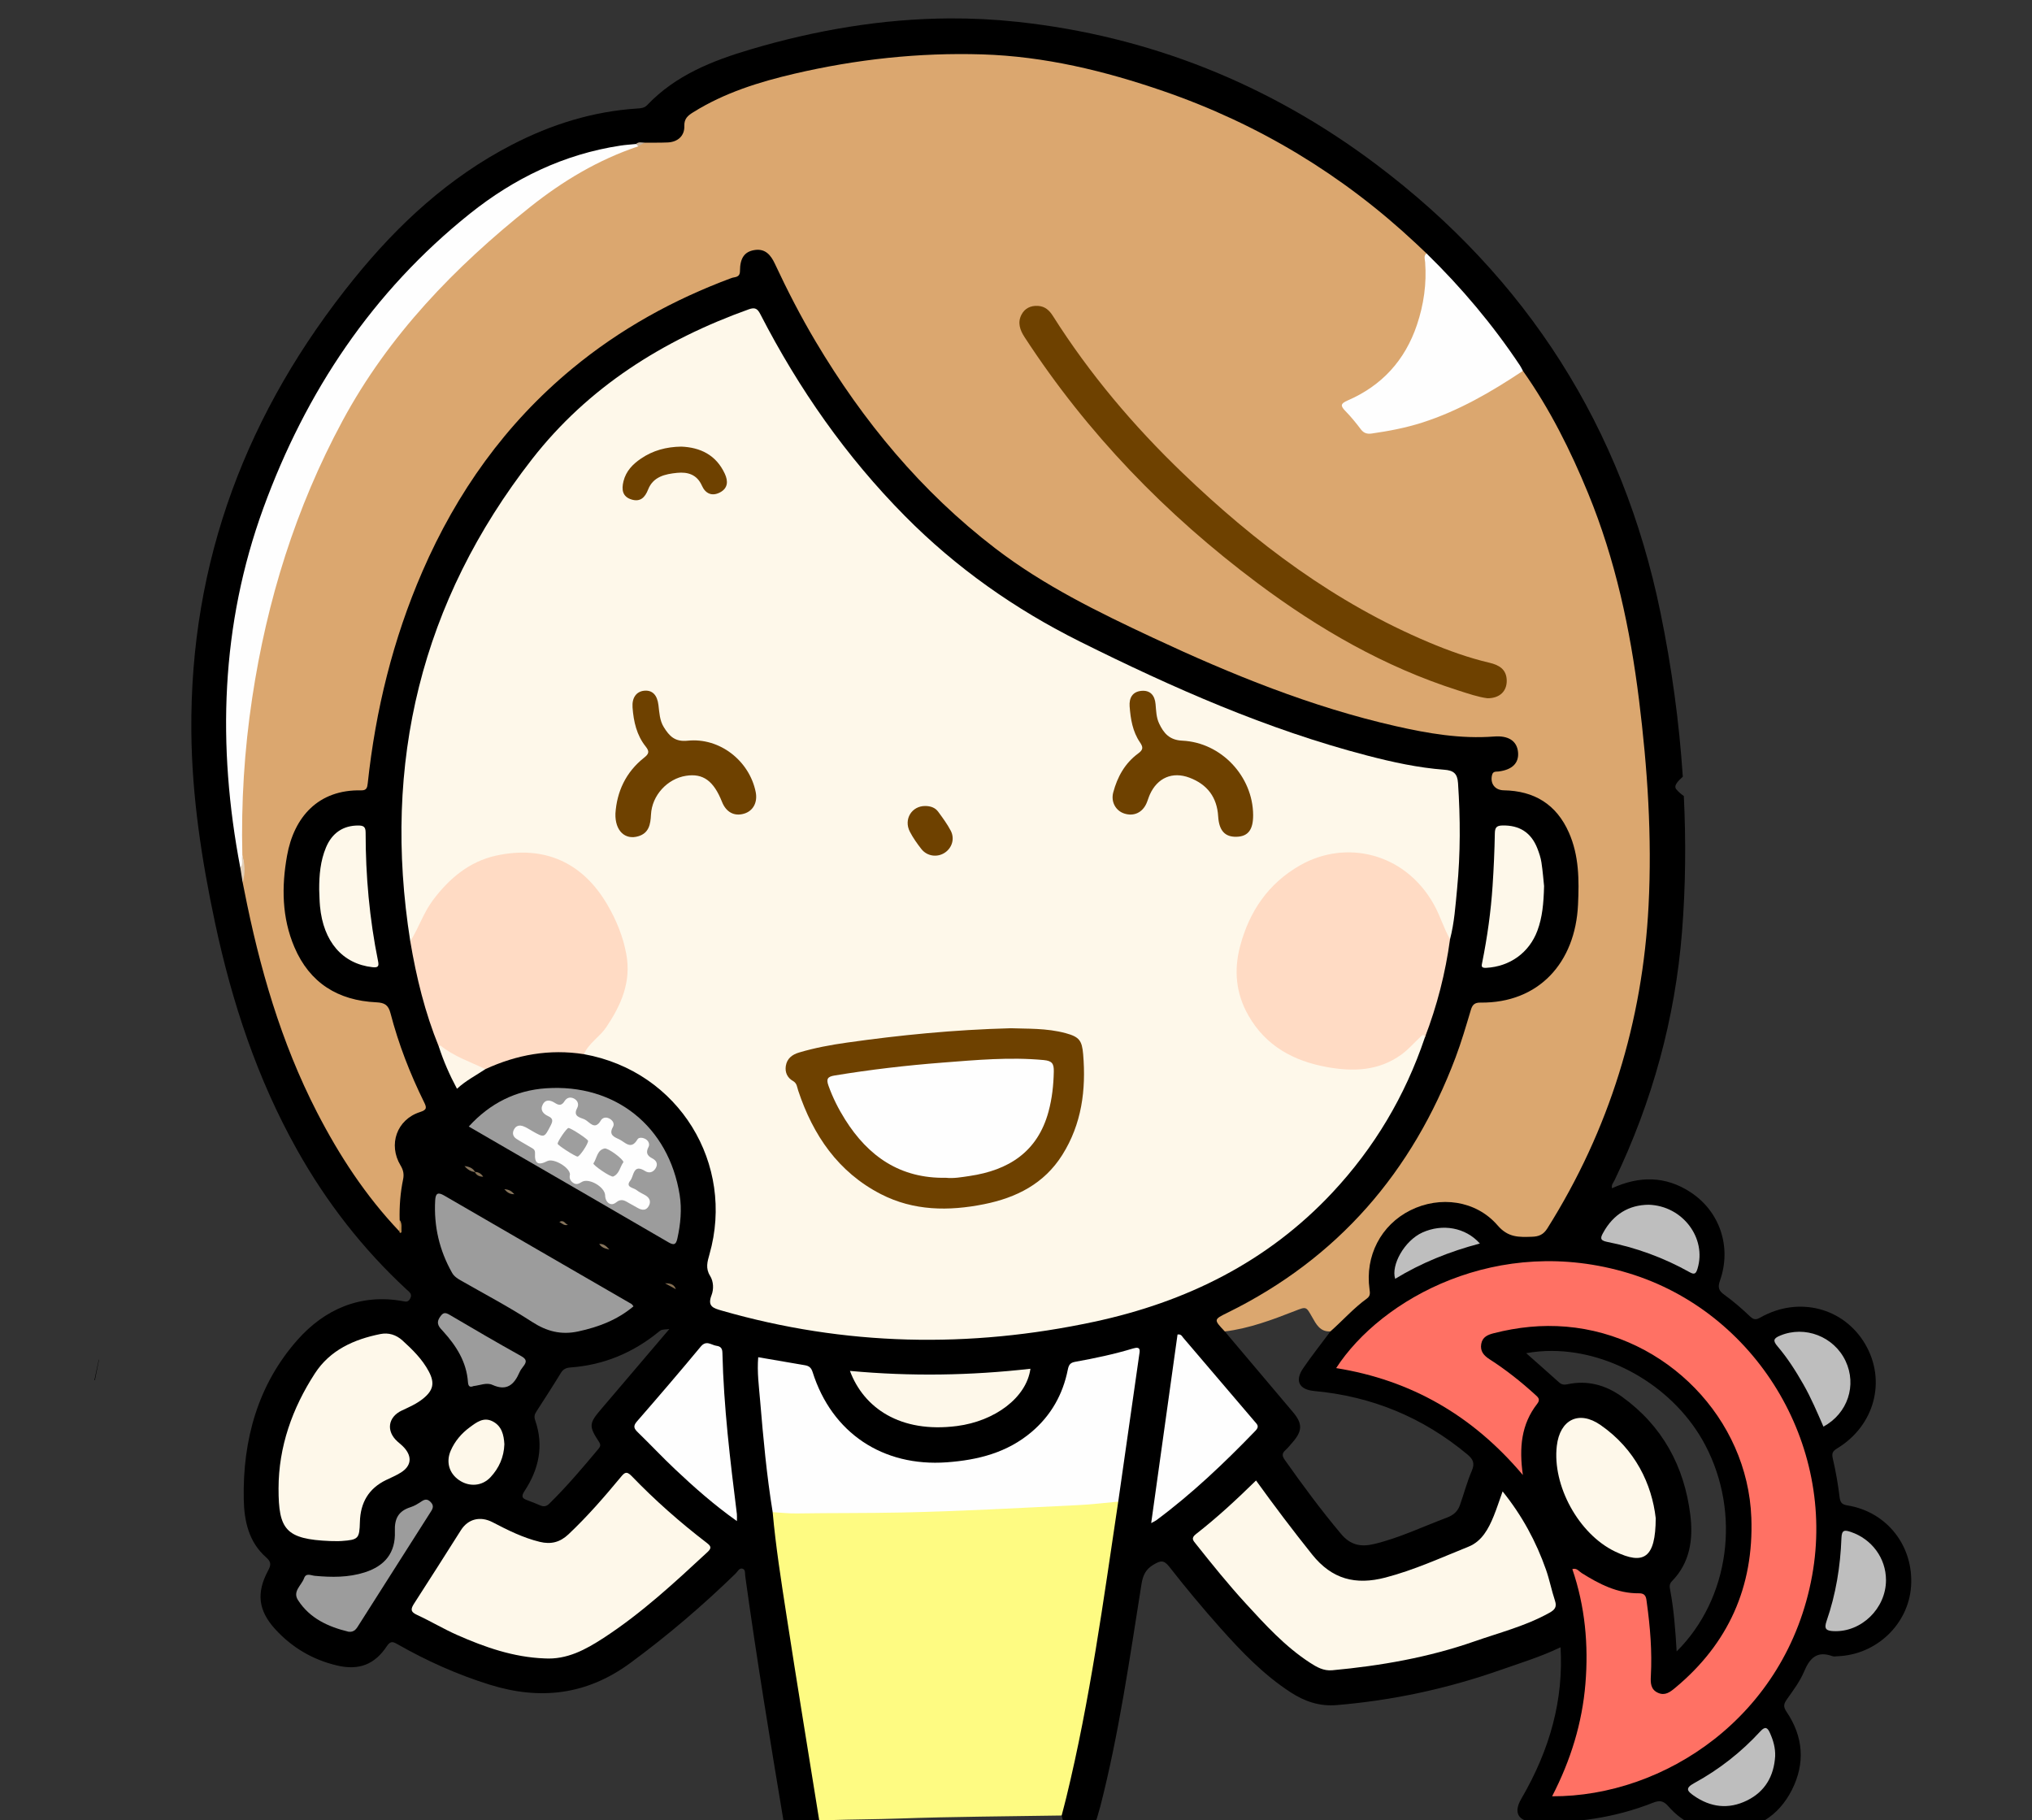 <?xml version="1.0" encoding="UTF-8" standalone="no"?>
<svg
   version="1.1"
   x="0"
   y="0"
   width="969"
   height="868"
   viewBox="0, 0, 969, 868"
   id="svg233"
   sodipodi:docname="dora1.svg"
   inkscape:version="1.1 (c68e22c387, 2021-05-23)"
   xmlns:inkscape="http://www.inkscape.org/namespaces/inkscape"
   xmlns:sodipodi="http://sodipodi.sourceforge.net/DTD/sodipodi-0.dtd"
   xmlns="http://www.w3.org/2000/svg"
   xmlns:svg="http://www.w3.org/2000/svg">
  <rect x="0" y="0" width="969" height="868" fill="#333333" stroke="none"/>
  <sodipodi:namedview
     id="namedview235"
     pagecolor="#ffffff"
     bordercolor="#666666"
     borderopacity="1.0"
     inkscape:pageshadow="2"
     inkscape:pageopacity="0.0"
     inkscape:pagecheckerboard="0"
     showgrid="false"
     inkscape:zoom="0.90207374"
     inkscape:cx="520.46743"
     inkscape:cy="420.69731"
     inkscape:window-width="1920"
     inkscape:window-height="1001"
     inkscape:window-x="-9"
     inkscape:window-y="-9"
     inkscape:window-maximized="1"
     inkscape:current-layer="svg233" />
  <defs
     id="defs126">
    <clipPath
       id="Clip_1">
      <path
         d="M0.06,0.04 L968.867,0.04 L968.867,868 L0.06,868 z"
         id="path123" />
    </clipPath>
  </defs>
  <g
     clip-path="url(#Clip_1)"
     id="g136"
     transform="translate(1.613,8.744)">
    <path
       id="path128"
       transform="translate(-1.613,-8.744)"
       d="M 452.805,8.777 C 420.803,8.948 389.142,14.317 358.062,23.514 c -18.277,5.409 -35.905,12.334 -49.473,26.629 -1.273,1.341 -2.869,1.481 -4.562,1.588 -21.246,1.35 -41.109,7.57 -59.922,17.297 -29.978,15.499 -54.214,37.869 -75.248,63.861 -50.981,62.993 -78.366,134.477 -77.607,216.139 0.287,30.799 4.907,60.992 11.291,90.98 8.067,37.9 20.106,74.402 39.158,108.35 13.959,24.87 31.234,47.133 52.186,66.518 1.28,1.184 3.007,2.177 1.609,4.514 -0.922,1.542 -1.902,1.318 -3.33,1.055 -20.316,-3.741 -37.424,3.956 -50.203,18.346 -18.96,21.351 -26.289,47.734 -25.725,76.162 0.205,10.348 2.399,20.351 10.611,27.592 2.684,2.366 2.383,3.785 0.939,6.488 -5.633,10.541 -4.602,18.983 3.426,27.785 8.059,8.835 18.014,14.677 29.678,17.383 10.288,2.387 17.832,-0.505 23.625,-9.307 1.803,-2.738 3.172,-1.938 5.184,-0.793 13.907,7.916 28.416,14.409 43.732,19.186 24.124,7.523 46.307,4.99 67.119,-10.295 17.772,-13.054 34.421,-27.293 50.201,-42.629 1.008,-0.98 1.794,-2.921 3.475,-2.318 1.325,0.476 0.991,2.307 1.168,3.592 5.372,38.895 11.744,77.632 18.191,116.359 0.891,5.349 3.82,8.429 8.117,8.727 4.492,0.311 7.534,-2.436 9.051,-8.174 1.772,-3.639 0.25,-7.224 -0.336,-10.756 -7.536,-45.458 -14.814,-90.954 -20.641,-136.674 -2.521,-17.297 -4.241,-34.687 -5.758,-52.086 -0.461,-5.285 -1.149,-10.582 -1.203,-15.916 -0.032,-3.077 1.074,-4.244 4.232,-3.521 3.567,0.816 7.184,1.603 10.809,1.93 5.515,0.496 8.263,3.154 10.195,8.443 5.091,13.942 14.274,24.631 27.654,31.52 12.858,6.619 26.385,8.056 40.686,6.83 24.38,-2.091 47.295,-16.809 53.713,-42.693 0.788,-3.179 2.488,-4.824 5.674,-5.379 5.906,-1.03 11.761,-2.348 17.562,-3.857 8.792,-2.287 8.701,-2.363 7.438,6.824 -2.88,20.944 -5.959,41.86 -8.793,62.807 -2.512,14.76 -4.444,29.613 -6.918,44.383 -5.581,33.313 -10.09,66.827 -18.889,99.531 -0.508,1.89 -1.265,3.862 0.092,5.758 0.911,4.576 3.403,7.715 8.289,7.852 5.174,0.146 7.723,-3.156 8.902,-7.818 0.366,-1.449 0.859,-2.866 1.23,-4.314 8.944,-34.861 13.989,-70.449 19.627,-105.922 0.67,-4.215 1.939,-7.192 5.869,-9.471 3.281,-1.902 4.808,-2.269 7.453,1.117 7.786,9.964 15.901,19.697 24.311,29.143 10.08,11.324 20.588,22.277 33.426,30.623 6.7,4.356 13.751,6.844 22.08,6.146 26.684,-2.238 52.599,-7.807 77.844,-16.662 9.655,-3.386 19.454,-6.364 28.871,-10.908 1.446,24.656 -4.759,48.334 -18.77,72.354 -3.747,6.425 -1.447,10.649 5.982,10.939 19.526,0.763 38.522,-1.929 56.748,-9.115 3.177,-1.252 5.02,-1.14 7.465,1.664 7.18,8.233 16.647,12.199 27.488,11.836 14.07,-0.47 24.95,-6.951 31.381,-19.604 6.491,-12.773 5.488,-25.477 -2.537,-37.344 -1.689,-2.499 -1.287,-3.825 0.24,-5.99 2.967,-4.204 6.155,-8.426 8.123,-13.115 2.709,-6.456 6.161,-10.084 13.537,-7.383 0.734,0.269 1.652,0.058 2.484,0.027 18.482,-0.674 33.785,-15.252 35.016,-33.352 1.3,-19.11 -11.452,-35.482 -30.234,-38.539 -2.642,-0.43 -3.521,-1.289 -3.85,-3.971 -0.75,-6.1 -1.781,-12.194 -3.193,-18.174 -0.608,-2.571 -0.27,-3.666 2.023,-5.055 17.886,-10.832 23.59,-32.323 13.373,-49.738 -10.22,-17.422 -31.805,-22.971 -49.943,-12.703 -2.062,1.168 -3.168,1.194 -4.961,-0.502 -3.861,-3.653 -7.893,-7.184 -12.205,-10.281 -2.753,-1.977 -3.296,-3.499 -2.117,-6.848 5.632,-15.997 -0.074,-32.915 -14.055,-42.09 -11.986,-7.867 -24.582,-7.798 -37.439,-1.891 -0.426,-1.702 0.663,-2.682 1.195,-3.791 18.032,-37.591 28.918,-77.188 32.199,-118.703 1.705,-21.577 1.885,-43.096 0.846,-64.531 -1.328,-0.919 -2.547,-1.97 -3.6,-3.221 -1.479,-1.757 1.067,-4.146 3.111,-6.002 -1.729,-26.251 -5.34,-52.362 -10.648,-78.262 -18.071,-88.171 -63.624,-159.613 -135.615,-213.744 -50.817,-38.21 -108.167,-61.198 -171.309,-67.957 -10.734,-1.149 -21.438,-1.67 -32.105,-1.613 z M 623.369,621.652 c 2.967,0.314 2.14,4.916 3.963,7.209 1.999,2.514 4.068,4.795 7.121,5.99 -4.357,5.851 -8.909,11.57 -13.016,17.59 -4.066,5.961 -1.987,10.167 5.301,10.84 27.463,2.536 51.765,12.544 72.973,30.211 2.833,2.36 3.674,4.286 2.133,7.877 -2.28,5.314 -3.742,10.975 -5.691,16.438 -1.051,2.949 -3.14,4.716 -6.23,5.871 -11.489,4.294 -22.568,9.652 -34.596,12.545 -6.439,1.549 -11.337,0.526 -15.834,-4.826 -9.54,-11.351 -18.311,-23.244 -26.85,-35.338 -1.332,-1.886 -1.315,-3.113 0.377,-4.611 1.236,-1.096 2.253,-2.44 3.352,-3.689 4.756,-5.402 4.817,-8.961 0.238,-14.383 -10.839,-12.833 -21.681,-25.66 -32.523,-38.49 9.249,-3.005 18.496,-6.008 27.742,-9.02 0.945,-0.308 1.88,-0.652 2.805,-1.018 2.927,-1.159 5.967,-3.487 8.736,-3.195 z m -304.186,12.09 c -11.253,13.222 -21.886,25.761 -32.57,38.256 -5.71,6.678 -5.911,8.041 -0.965,15.531 1.009,1.528 0.566,2.351 -0.34,3.434 -7.479,8.94 -15.007,17.831 -23.338,26.014 -1.455,1.429 -2.725,1.53 -4.393,0.828 -1.985,-0.836 -3.968,-1.69 -6,-2.402 -2.531,-0.887 -3.215,-1.736 -1.428,-4.451 6.829,-10.373 9.266,-21.604 5.072,-33.68 -0.572,-1.644 -0.359,-2.77 0.512,-4.117 3.97,-6.147 7.944,-12.293 11.756,-18.537 1.106,-1.812 2.544,-2.421 4.471,-2.559 15.937,-1.14 29.962,-7.012 42.283,-17.107 1.174,-0.961 1.214,-0.912 4.939,-1.209 z m 420.889,10.424 c 28.903,0.078 58.911,17.959 73.086,44.854 17.114,32.471 11.673,73.263 -13.611,98.439 -0.61,-10.285 -1.313,-19.883 -3.111,-29.365 -0.27,-1.419 -0.464,-2.774 0.846,-4.109 8.713,-8.874 10.202,-20.146 8.789,-31.568 -2.88,-23.291 -13.355,-42.601 -32.707,-56.49 -7.749,-5.561 -16.453,-7.894 -25.961,-5.852 -1.705,0.366 -2.79,0.112 -4.002,-0.977 -5.146,-4.624 -10.342,-9.193 -15.598,-13.85 4.035,-0.741 8.14,-1.093 12.27,-1.082 z" />
    <path
       d="m 389.14,859.803 c -5.266,-32.847 -10.672,-65.673 -15.74,-98.55 -2.508,-16.268 -5.076,-32.54 -6.551,-48.951 1.226,-1.454 2.875,-1.484 4.574,-1.372 28.119,1.866 56.223,-0.122 84.312,-0.736 23.577,-0.515 47.144,-2.306 70.702,-3.779 1.758,-0.11 3.684,-0.684 5.205,0.867 -7.076,47.213 -13.429,94.554 -24.757,141.021 -0.704,2.891 -1.483,5.764 -2.227,8.644 -25.921,0.43 -51.853,0.534 -77.757,1.447 -10.96,0.386 -21.916,0.39 -32.869,0.751 -1.636,0.054 -3.261,0.431 -4.892,0.658"
       fill="#fefb82"
       id="path130" />
    <path
       id="path132"
       transform="translate(-1.613,-8.744)"
       d="m 47.123,648.299 c -0.681,3.295 -1.392,6.587 -2.119,9.879 0.083,-0.031 0.175,-0.067 0.256,-0.098 0.594,-3.071 1.274,-6.407 1.979,-9.77 -0.039,-0.005 -0.077,-0.007 -0.115,-0.012 z" />
  </g>
  <path
     d="m 584.085,634.884 c -5.394,-5.709 -5.377,-5.675 1.322,-8.971 52.623,-25.895 88.132,-67.121 108.692,-121.639 2.811,-7.454 5.046,-15.133 7.328,-22.773 0.747,-2.504 1.905,-3.46 4.544,-3.431 27.856,0.311 45.278,-19.071 46.544,-46.724 0.535,-11.682 0.523,-23.322 -4.351,-34.341 -5.972,-13.501 -16.528,-19.91 -31.076,-20.159 -4.199,-0.071 -6.563,-3.235 -5.572,-7.293 0.468,-1.917 1.879,-1.528 3.111,-1.683 6.551,-0.823 9.791,-4.044 9.279,-9.256 -0.534,-5.449 -4.765,-7.937 -11.386,-7.424 -15.922,1.235 -31.508,-1.442 -46.929,-4.943 -40.282,-9.145 -78.297,-24.622 -115.569,-42.05 -26.247,-12.274 -52.272,-24.977 -75.43,-42.74 -35.241,-27.032 -62.99,-60.549 -85.599,-98.547 -7.156,-12.027 -13.548,-24.453 -19.467,-37.125 -1.997,-4.275 -4.67,-7.43 -9.889,-6.528 -4.604,0.796 -6.753,3.777 -6.77,9.981 -0.008,3.23 -2.496,2.759 -4.03,3.329 -27.689,10.292 -53.193,24.353 -76.011,43.234 -31.825,26.334 -55.031,59.004 -71.399,96.703 -14.017,32.283 -22.319,66.074 -26.069,101.019 -0.222,2.071 -0.556,3.411 -3.139,3.352 -20.378,-0.461 -32.025,12.647 -35.338,31.141 -2.649,14.789 -2.495,29.566 3.527,43.659 7.296,17.079 20.839,25.408 39.04,26.259 4.023,0.188 5.753,1.304 6.777,5.241 3.818,14.686 9.3,28.791 16.013,42.399 1.288,2.611 1.393,3.624 -1.981,4.706 -11.028,3.538 -15.267,15.495 -9.221,25.491 1.343,2.222 1.68,4.222 1.19,6.58 -1.324,6.38 -1.814,12.832 -1.65,19.34 0.498,1.827 0.712,3.647 -0.158,5.434 -16.055,-16.888 -28.655,-36.162 -39.282,-56.806 -17.184,-33.383 -27.423,-69.037 -34.638,-105.684 -0.256,-1.3 -0.525,-2.597 -0.788,-3.895 0.335,-4.268 -0.111,-8.471 -1.044,-12.632 -1.333,-16.482 -0.068,-32.891 1.264,-49.313 1.835,-22.624 5.622,-44.909 11.088,-66.923 7.942,-31.986 19.558,-62.501 35.072,-91.652 18.46,-34.688 44.533,-62.874 73.383,-88.878 16.671,-15.027 34.758,-27.949 55.138,-37.52 4.077,-1.915 8.155,-3.783 12.665,-4.43 1.332,-0.609 2.796,-0.826 4.159,-1.353 3.663,-0.029 7.332,0.046 10.99,-0.112 4.758,-0.206 8.069,-3.126 7.913,-7.84 -0.117,-3.562 1.749,-5.001 4.214,-6.542 14.891,-9.306 31.414,-14.461 48.292,-18.397 29.452,-6.867 59.357,-10.147 89.613,-9.209 29.693,0.921 58.258,7.844 86.208,17.468 45.353,15.616 85.535,39.876 120.552,72.672 1.689,1.582 3.365,3.178 5.048,4.767 2.664,22.909 -2.84,43.186 -19.404,59.844 -4.511,4.536 -9.941,7.847 -15.642,10.621 -3.241,1.576 -3.285,3.196 -1.119,5.654 1.871,2.123 3.877,4.127 5.62,6.366 1.698,2.182 3.963,1.902 6.375,1.606 22.855,-2.804 43.106,-12.147 62.201,-24.5 2.425,-1.569 4.504,-4.146 7.933,-3.593 12.834,18.167 22.702,37.921 31.122,58.432 12.974,31.605 20.037,64.621 24.241,98.448 4.054,32.622 6.246,65.314 4.556,98.107 -2.854,55.37 -18.666,106.853 -48.284,153.94 -1.86,2.958 -4.054,3.862 -7.306,3.963 -6.156,0.189 -11.317,0.484 -16.379,-5.399 -10.338,-12.017 -27.551,-14.245 -41.624,-7.212 -14.052,7.022 -21.686,21.766 -19.472,37.65 0.234,1.678 0.489,3.154 -1.25,4.414 -6.346,4.596 -11.538,10.495 -17.38,15.666 -4.951,0.329 -6.83,-3.455 -8.761,-6.848 -2.894,-5.085 -2.709,-5.031 -8.306,-2.847 -10.808,4.217 -21.672,8.296 -33.301,9.726"
     fill="#dba76f"
     id="path138" />
  <path
     d="m 679.438,494.81 c -9.389,27.807 -24.057,52.48 -44.11,73.904 -30.986,33.106 -69.766,52.16 -113.499,61.536 -59.575,12.772 -118.877,11.608 -177.653,-5.31 -4.021,-1.157 -6.954,-1.987 -4.865,-7.369 1.085,-2.793 1.011,-6.469 -0.714,-9.239 -2.206,-3.539 -1.296,-6.657 -0.271,-10.25 12.241,-42.898 -14.376,-87.261 -59.885,-95.42 -1.235,-3.375 1.699,-4.7 3.38,-6.464 7.846,-8.233 13.75,-17.421 15.762,-28.875 0.8,-4.557 0.565,-8.972 -0.468,-13.347 -3.399,-14.395 -9.359,-27.454 -21.385,-36.74 -17.831,-13.769 -42.848,-12.254 -59.505,3.16 -7.205,6.669 -12.586,14.522 -16.448,23.512 -0.845,1.967 -0.959,4.8 -4.131,4.908 -13.458,-84.913 5.192,-162.004 58.063,-229.871 26.721,-34.299 62.508,-56.825 103.335,-71.446 3.105,-1.112 4.217,-0.268 5.611,2.442 18.233,35.443 40.857,67.789 68.929,96.162 24.438,24.699 52.465,44.42 83.587,59.909 44.097,21.946 88.988,41.813 136.831,54.267 12.079,3.145 24.277,5.812 36.742,6.752 4.392,0.332 6.241,1.796 6.547,6.352 1.127,16.807 1.184,33.586 -0.439,50.351 -0.783,8.088 -1.31,16.225 -3.381,24.139 -2.735,-0.143 -2.669,-2.59 -3.321,-4.27 -3.289,-8.473 -7.916,-16.027 -14.048,-22.802 -13.202,-14.587 -37.961,-16.514 -53.372,-7.173 -18.496,11.212 -28.801,27.914 -29.611,49.204 -0.645,16.986 8.373,30.009 23.08,38.221 10.938,6.108 23.093,8.493 35.71,7.285 8.577,-0.82 16.028,-4.22 22.103,-10.459 1.622,-1.664 3.113,-3.534 5.194,-4.64 1.453,-0.772 3.233,-1.417 2.232,1.571"
     fill="#fef8ea"
     id="path140" />
  <path
     d="m 740.157,856.533 c 8.902,-17.236 14.348,-34.978 15.885,-53.699 1.52,-18.519 -0.161,-36.818 -6.244,-54.639 2.156,-0.65 3.129,1.055 4.405,1.855 8.406,5.267 17.087,9.805 27.346,9.689 3.553,-0.041 3.47,2.363 3.782,4.608 1.605,11.555 2.543,23.154 1.911,34.829 -0.178,3.304 -0.134,6.45 3.459,8.043 3.312,1.469 5.715,-0.383 8.09,-2.352 25.433,-21.084 37.579,-48.306 36.37,-81.139 -1.745,-47.383 -40.583,-87.039 -88.196,-91.116 -11.789,-1.01 -23.209,0.206 -34.565,3.097 -2.862,0.729 -5.453,1.752 -6.041,5.119 -0.609,3.482 1.235,5.562 3.986,7.326 7.723,4.954 14.893,10.636 21.679,16.812 1.421,1.293 2.704,2.265 1.019,4.421 -7.601,9.726 -8.68,20.919 -6.832,33.958 -23.91,-28.366 -53.324,-45.273 -89.035,-50.988 21.447,-33.142 77.332,-64.112 139.436,-45.262 60.439,18.344 98.949,81.227 87.538,144.197 -12.21,67.379 -70.743,105.477 -123.993,105.241"
     fill="#ff7164"
     id="path142" />
  <path
     d="m 679.438,494.81 c -0.481,-2.361 -1.417,-0.994 -2.215,-0.247 -2.914,2.724 -5.564,5.8 -8.753,8.147 -10.827,7.974 -23.102,8.391 -35.725,6.095 -15.903,-2.892 -29.084,-10.012 -37.39,-24.536 -5.991,-10.475 -7.041,-21.546 -3.986,-33.09 4.402,-16.636 13.469,-29.931 28.573,-38.557 21.695,-12.39 49.949,-6.171 63.826,18.648 3.013,5.387 4.677,11.288 7.703,16.602 -2.171,16.118 -6.199,31.76 -12.033,46.938"
     fill="#ffdbc4"
     id="path144" />
  <path
     d="m 195.646,448.816 c 4.001,-6.244 6.23,-13.432 10.713,-19.455 7.804,-10.484 17.516,-18.622 30.313,-21.395 22.55,-4.887 41.107,2.905 53.112,23.693 4.151,7.187 7.294,14.793 8.851,23.144 2.491,13.356 -2.364,24.308 -9.489,34.954 -3.151,4.708 -8.372,7.593 -10.704,12.905 -16.41,-2.573 -32.002,0.23 -46.971,7.135 -8.507,-1.298 -15.58,-5.563 -22.21,-10.743 -6.6,-16.187 -10.726,-33.045 -13.615,-50.238"
     fill="#ffdbc4"
     id="path146" />
  <path
     d="m 533.255,716.026 c -6.276,0.562 -12.541,1.346 -18.83,1.648 -28.047,1.349 -56.075,2.948 -84.167,3.534 -16.797,0.351 -33.587,0.192 -50.378,0.454 -3.802,0.06 -7.612,-0.4 -11.418,-0.618 -2.864,-17.576 -4.483,-35.299 -5.968,-53.029 -0.579,-6.92 -1.524,-13.857 -0.92,-20.847 7.523,1.295 14.872,2.581 22.231,3.812 1.976,0.33 3.032,1.137 3.71,3.283 9.178,29.047 33.509,45.215 63.964,43.011 14.936,-1.08 28.878,-4.614 40.538,-14.543 9.186,-7.822 14.836,-17.827 17.181,-29.607 0.463,-2.321 1.154,-3.345 3.516,-3.769 9.326,-1.673 18.599,-3.631 27.678,-6.38 3.897,-1.179 3.119,1.302 2.817,3.422 -3.311,23.211 -6.634,46.419 -9.954,69.629"
     fill="#fefefe"
     id="path148" />
  <path
     d="m 598.965,705.943 c 8.77,12.181 17.587,23.833 26.731,35.271 9.491,11.873 20.758,14.714 34.941,11.021 13.742,-3.579 26.56,-9.477 39.633,-14.722 6.389,-2.564 9.569,-8.523 12.052,-14.643 1.481,-3.653 2.686,-7.417 4.228,-11.724 9.336,11.596 15.983,23.94 20.69,37.327 1.701,4.84 2.666,9.936 4.289,14.808 1.023,3.07 -0.193,4.377 -2.717,5.782 -11.28,6.277 -23.729,9.421 -35.778,13.627 -21.94,7.657 -44.641,11.607 -67.712,13.745 -4.141,0.384 -7.406,-1.502 -10.603,-3.576 -11.85,-7.688 -21.281,-18.03 -30.72,-28.336 -8.317,-9.082 -16.044,-18.666 -23.702,-28.305 -1.291,-1.624 -2.501,-2.748 0.021,-4.713 9.978,-7.774 19.265,-16.358 28.647,-25.562"
     fill="#fef8ea"
     id="path150" />
  <path
     d="m 259.577,790.784 c -14.699,-0.564 -28.329,-5.313 -41.598,-11.182 -6.518,-2.883 -12.668,-6.593 -19.145,-9.578 -3.272,-1.508 -2.959,-2.933 -1.29,-5.505 7.511,-11.574 14.858,-23.255 22.265,-34.897 3.418,-5.373 9.226,-6.828 15.117,-3.759 7.217,3.761 14.457,7.39 22.461,9.342 5.363,1.308 9.666,0.21 13.689,-3.583 8.984,-8.47 17.051,-17.759 24.911,-27.239 1.744,-2.103 2.723,-3.158 5.228,-0.554 11.09,11.524 23.078,22.086 35.769,31.82 2.085,1.599 2.498,2.481 0.403,4.424 -15.74,14.598 -31.474,29.191 -49.558,40.952 -8.604,5.596 -17.461,10.437 -28.252,9.759"
     fill="#fef8ea"
     id="path152" />
  <path
     d="m 304.352,69.779 c -19.002,6.362 -35.957,16.506 -51.51,28.891 -35.95,28.626 -67.496,61.152 -89.543,102.069 -22.323,41.429 -36.022,85.592 -43.025,131.996 -3.757,24.895 -5.31,49.906 -4.706,75.063 0.231,2.085 1.559,4.347 -0.97,5.984 -11.085,-58.144 -9.366,-115.714 11.02,-171.581 20.191,-55.335 52,-103.165 98.432,-140.295 21.088,-16.863 44.841,-28.393 71.827,-32.476 2.462,-0.373 4.958,-0.517 7.439,-0.768 1.025,-0.258 1.309,0.171 1.036,1.117"
     fill="#fefefe"
     id="path154" />
  <path
     d="m 157.451,734.818 c -21.234,-0.864 -24.637,-5.468 -24.62,-25.067 0.019,-19.875 6.552,-38.25 17.338,-54.87 7.22,-11.124 18.59,-16.227 31.184,-18.759 3.91,-0.787 7.536,0.299 10.615,3.098 4.82,4.384 9.442,8.933 12.524,14.752 2.948,5.567 2.116,9.061 -2.838,13.027 -3.015,2.412 -6.521,3.936 -9.986,5.556 -6.695,3.129 -7.636,9.873 -2.13,14.801 1.114,0.997 2.317,1.921 3.299,3.037 3.8,4.325 3.248,8.659 -1.62,11.734 -2.234,1.411 -4.713,2.442 -7.103,3.597 -8.358,4.038 -12.243,10.849 -12.486,19.965 -0.214,7.996 -0.715,8.531 -8.689,9.109 -1.82,0.132 -3.658,0.02 -5.488,0.02"
     fill="#fef8ea"
     id="path156" />
  <path
     d="m 726.229,176.844 c -15.13,10.077 -30.761,19.163 -48.217,24.718 -7.791,2.479 -15.768,3.998 -23.839,5.148 -2.147,0.305 -3.783,-0.09 -5.201,-1.965 -2.307,-3.048 -4.735,-6.04 -7.406,-8.767 -2.465,-2.516 -2.299,-3.556 1.093,-5.024 16.317,-7.059 27.353,-19.169 33.024,-36.011 3.26,-9.682 4.694,-19.66 3.921,-29.917 -0.102,-1.362 -0.82,-2.996 0.662,-4.179 16.692,16.277 31.627,34.02 44.561,53.432 0.539,0.808 0.938,1.708 1.402,2.565"
     fill="#fefefe"
     id="path158" />
  <path
     d="m 302.1,622.897 c -7.707,6.485 -16.671,9.884 -26.372,11.975 -8.154,1.758 -15.019,-0.011 -22.059,-4.586 -11.005,-7.151 -22.676,-13.281 -34.084,-19.811 -1.611,-0.923 -3.061,-1.895 -4.019,-3.588 -6.06,-10.716 -8.72,-22.195 -8.042,-34.487 0.182,-3.3 1.21,-4.119 4.264,-2.346 29.784,17.292 59.609,34.515 89.415,51.77 0.25,0.145 0.398,0.466 0.897,1.073"
     fill="#9c9c9c"
     id="path160" />
  <path
     d="m 223.538,537.17 c 10.123,-11.117 22.456,-17.266 36.874,-18.243 33.049,-2.24 58.499,18.234 63.704,50.87 1.103,6.915 0.42,13.915 -1.109,20.806 -0.655,2.953 -1.668,3.269 -4.278,1.747 -25.567,-14.906 -51.199,-29.698 -76.812,-44.524 -6.003,-3.476 -12.003,-6.959 -18.379,-10.656"
     fill="#9c9c9c"
     id="path162" />
  <path
     d="m 789.566,723.909 c -0.06,19.054 -5.667,22.543 -19.5,15.857 -17.221,-8.324 -29.891,-31.373 -27.669,-50.337 1.465,-12.506 10.529,-17.1 20.855,-9.935 16.671,11.567 24.48,28.3 26.314,44.415"
     fill="#fef8ea"
     id="path164" />
  <path
     d="m 351.405,725.307 c -10.904,-7.73 -20.323,-16.074 -29.477,-24.705 -6.047,-5.702 -11.734,-11.784 -17.702,-17.571 -1.826,-1.771 -2.492,-2.949 -0.494,-5.242 10.262,-11.783 20.437,-23.647 30.414,-35.672 2.711,-3.268 5.007,-0.746 7.528,-0.393 1.922,0.269 2.769,1.149 2.82,3.28 0.607,25.793 3.71,51.366 6.898,76.931 0.101,0.812 0.013,1.648 0.013,3.372"
     fill="#fefefe"
     id="path166" />
  <path
     d="m 548.968,726.261 c 4.259,-30.486 8.419,-60.264 12.562,-89.918 1.776,-0.278 2.143,0.873 2.74,1.57 11.353,13.274 22.677,26.573 34.01,39.865 1.165,1.367 2.448,2.343 0.444,4.418 -14.812,15.34 -30.203,30.018 -47.365,42.745 -0.496,0.368 -1.088,0.608 -2.391,1.32"
     fill="#fefefe"
     id="path168" />
  <path
     d="m 405.308,653.691 c 29.008,2.683 57.527,2.226 86.074,-1.019 -1.885,13.79 -16.975,24.958 -34.991,27.299 -27.224,3.539 -44.561,-8.767 -51.083,-26.28"
     fill="#fef8ea"
     id="path170" />
  <path
     d="m 736.323,422.507 c -0.209,8.317 -0.833,14.936 -3.181,21.255 -3.932,10.578 -13.196,17.129 -24.375,17.733 -2.631,0.142 -2.269,-0.937 -1.94,-2.582 2.423,-12.087 4.139,-24.277 4.946,-36.575 0.545,-8.3 0.92,-16.618 1.071,-24.933 0.05,-2.773 0.779,-3.723 3.601,-3.786 8.073,-0.181 13.693,3.31 16.668,10.914 0.844,2.159 1.603,4.412 1.95,6.691 0.651,4.269 0.973,8.588 1.26,11.283"
     fill="#fef8ea"
     id="path172" />
  <path
     d="m 152.217,424.171 c -0.028,-6.864 0.554,-13.621 3.225,-20.039 2.913,-6.998 8.244,-10.513 15.403,-10.5 2.459,0.004 3.512,0.58 3.511,3.329 -0.005,20.652 1.824,41.141 5.942,61.4 0.484,2.385 0.025,3.13 -2.708,2.823 -14.206,-1.592 -23.405,-12.126 -24.993,-29.048 -0.248,-2.643 -0.259,-5.309 -0.38,-7.965"
     fill="#fef8ea"
     id="path174" />
  <path
     d="m 166.204,778.059 c -9.678,-2.345 -18.489,-6.327 -24.125,-15.115 -2.654,-4.138 1.701,-6.999 2.928,-10.397 0.974,-2.696 3.258,-1.314 5.153,-1.138 7.983,0.741 15.941,0.831 23.699,-1.632 9.72,-3.086 14.826,-9.397 14.441,-19.563 -0.233,-6.164 1.747,-9.737 7.528,-11.557 1.869,-0.588 3.611,-1.708 5.269,-2.8 1.656,-1.091 2.868,-1.102 4.317,0.42 1.499,1.575 1.116,2.863 0.118,4.415 -3.956,6.151 -7.857,12.337 -11.781,18.508 -7.491,11.782 -14.987,23.56 -22.47,35.347 -1.168,1.842 -2.164,3.888 -5.077,3.512"
     fill="#9c9c9c"
     id="path176" />
  <path
     d="m 899.376,753.433 c 0.004,13.542 -11.802,24.969 -25.009,24.348 -3.504,-0.165 -4.644,-1.02 -3.323,-4.827 4.435,-12.779 6.584,-26.054 7.085,-39.541 0.145,-3.894 1.406,-3.968 4.472,-2.93 10.009,3.387 16.772,12.505 16.775,22.95"
     fill="#bebebe"
     id="path178" />
  <path
     d="m 786.199,574.46 c 16.276,0.499 27.744,15.993 23.288,30.522 -0.73,2.379 -1.47,2.922 -3.721,1.661 -12.383,-6.936 -25.586,-11.764 -39.492,-14.496 -3.65,-0.717 -2.904,-2.265 -1.751,-4.363 4.818,-8.772 12.229,-13.238 21.676,-13.324"
     fill="#bebebe"
     id="path180" />
  <path
     d="m 869.544,680.262 c -2.987,-6.838 -5.877,-13.706 -9.581,-20.181 -3.636,-6.355 -7.55,-12.543 -12.307,-18.096 -2.386,-2.784 -1.849,-3.839 1.273,-5.14 11.746,-4.895 25.604,0.405 31.151,12.088 5.486,11.555 1.047,25.048 -10.536,31.329"
     fill="#bebebe"
     id="path182" />
  <path
     d="m 846.525,837.408 c -0.598,9.503 -4.804,16.887 -13.449,21.131 -8.792,4.315 -17.356,3.305 -25.385,-2.322 -3.026,-2.121 -4.271,-3.514 0.188,-5.946 11.868,-6.472 22.454,-14.768 31.612,-24.749 2.331,-2.54 3.409,-1.7 4.536,0.795 1.588,3.519 2.636,7.156 2.498,11.091"
     fill="#bebebe"
     id="path184" />
  <path
     d="m 225.792,660.933 c -1.683,0.682 -2.493,0.214 -2.644,-1.932 -0.678,-9.599 -5.519,-17.205 -11.783,-24.117 -1.731,-1.91 -3.742,-3.643 -1.607,-6.827 1.491,-2.223 2.456,-2.405 4.673,-1.096 11.295,6.67 22.633,13.271 34.089,19.658 2.693,1.503 2.717,2.779 1.064,4.882 -0.715,0.911 -1.423,1.878 -1.882,2.93 -2.549,5.832 -6.043,9.029 -12.897,5.917 -2.741,-1.244 -5.89,0.227 -9.013,0.585"
     fill="#9c9c9c"
     id="path186" />
  <path
     d="m 240.519,688.654 c -0.205,6.107 -2.531,11.369 -6.625,15.747 -4.019,4.298 -10.146,4.702 -15.01,1.352 -4.695,-3.233 -6.303,-8.647 -3.932,-14.075 1.965,-4.5 5.087,-8.169 9.038,-11.082 3.234,-2.383 6.586,-5.032 10.876,-2.875 4.389,2.207 5.399,6.435 5.653,10.933"
     fill="#fef8ea"
     id="path188" />
  <path
     d="m 705.714,592.95 c -14.373,3.792 -27.849,9.172 -40.398,16.832 -2.068,-6.478 4.389,-18.22 13.029,-22.104 9.452,-4.25 20.423,-2.483 27.369,5.272"
     fill="#bebebe"
     id="path190" />
  <path
     d="m 209.261,499.054 c 0.255,-0.192 0.682,-0.595 0.74,-0.548 6.392,5.226 14.186,7.774 21.47,11.291 -4.393,2.963 -9.176,5.338 -13.551,9.36 -3.578,-6.687 -6.45,-13.243 -8.659,-20.103"
     fill="#fef6e8"
     id="path192" />
  <path
     d="m 114.598,413.782 c 1.603,-1.787 0.338,-4.039 0.97,-5.984 1.24,4.3 1.473,8.612 0.142,12.941 -0.371,-2.319 -0.741,-4.638 -1.112,-6.957"
     fill="#e3d0ba"
     id="path194" />
  <path
     d="m 322.297,614.729 c -1.378,-0.749 -2.757,-1.498 -5.171,-2.81 3.105,-0.06 4.476,0.852 5.171,2.81"
     fill="#856f53"
     id="path196" />
  <path
     d="m 240.5,567.055 c 2.28,0.134 3.438,0.895 4.78,2.383 -2.036,0.027 -3.25,-0.683 -4.78,-2.383"
     fill="#86745c"
     id="path198" />
  <path
     d="m 190.418,587.125 c 0.052,-1.811 0.104,-3.622 0.157,-5.434 1.321,1.727 0.748,3.754 0.888,5.667 0.009,0.132 -0.085,0.343 -0.193,0.4 -0.699,0.374 -0.724,-0.207 -0.852,-0.633"
     fill="#bb8b50"
     id="path200" />
  <path
     d="m 270.833,584.057 c -1.661,0.485 -2.682,-0.537 -4.105,-1.399 2.199,-1.235 2.804,1.013 4.105,1.399"
     fill="#86745c"
     id="path202" />
  <path
     d="m 290.61,595.829 c -2.508,-0.562 -3.806,-1.116 -4.875,-2.682 2.002,-0.121 3.187,0.812 4.875,2.682"
     fill="#86745c"
     id="path204" />
  <path
     d="m 226.427,558.878 c -1.796,-0.243 -3.307,-1.012 -4.929,-2.872 2.442,0.318 3.99,1.035 5.025,2.761 l -0.096,0.111"
     fill="#86745c"
     id="path206" />
  <path
     d="m 226.523,558.767 c 1.461,0.147 2.758,0.594 3.903,2.339 -2.036,-0.06 -3.209,-0.762 -3.999,-2.229 0,10e-4 0.096,-0.11 0.096,-0.11"
     fill="#847055"
     id="path208" />
  <path
     d="m 304.352,69.779 c -0.346,-0.372 -0.691,-0.744 -1.036,-1.117 1.219,-1.22 2.709,-0.653 4.118,-0.624 -1.027,0.581 -2.055,1.161 -3.082,1.741"
     fill="#c8b39c"
     id="path210" />
  <path
     d="m 709.353,332.953 c -4.381,-0.542 -9.266,-2.228 -14.164,-3.792 -34.981,-11.168 -66.299,-29.262 -95.533,-51.119 -43.726,-32.692 -81.176,-71.382 -111.043,-117.239 -2.254,-3.46 -3.462,-6.977 -1.505,-10.749 1.564,-3.017 4.376,-4.416 7.908,-4.191 3.346,0.214 5.392,2.12 7.094,4.811 17.461,27.587 38.401,52.357 61.896,74.912 34.697,33.31 72.725,61.919 117.429,80.729 9.359,3.938 18.901,7.372 28.815,9.7 4.506,1.058 8.173,3.061 8.264,8.477 0.084,5.058 -3.3,8.471 -9.161,8.461"
     fill="#6e4100"
     id="path212" />
  <path
     d="m 482.048,490.3 c 7.401,0.313 16.937,-0.159 26.208,2.366 6.407,1.745 7.719,3.499 8.268,10.067 1.419,16.973 -0.673,33.213 -9.939,47.948 -8.668,13.784 -21.918,20.424 -37.309,23.517 -16.869,3.39 -33.618,3.217 -49.205,-4.798 -20.363,-10.472 -32.343,-28.066 -39.428,-49.351 -0.567,-1.704 -0.56,-3.502 -2.498,-4.599 -2.702,-1.529 -3.894,-4.146 -3.41,-7.195 0.555,-3.499 2.987,-5.384 6.273,-6.365 7.509,-2.244 15.208,-3.656 22.935,-4.748 25.226,-3.562 50.555,-6.106 78.105,-6.842"
     fill="#6e4100"
     id="path214" />
  <path
     d="m 293.48,387.921 c 0.677,-10.345 4.882,-19.65 13.583,-26.555 2.324,-1.844 2.82,-2.938 0.836,-5.416 -4.305,-5.375 -5.754,-11.887 -6.253,-18.601 -0.347,-4.675 1.83,-7.631 5.566,-7.991 3.819,-0.368 6.184,1.965 6.777,6.806 0.445,3.625 0.557,7.329 2.557,10.559 2.598,4.195 5.241,7.113 11.36,6.47 15.252,-1.605 29.429,9.537 32.455,24.42 1.002,4.932 -1.173,9.045 -5.472,10.348 -4.707,1.426 -8.615,-0.65 -10.594,-5.628 -3.982,-10.018 -9.029,-13.673 -17.141,-12.413 -8.919,1.386 -16.274,9.329 -16.719,18.518 -0.225,4.632 -0.963,8.761 -5.986,10.296 -6.39,1.953 -11.221,-2.622 -10.969,-10.813"
     fill="#6e4100"
     id="path216" />
  <path
     d="m 597.583,388.652 c 0.034,7.004 -2.407,10.197 -7.91,10.346 -5.526,0.15 -8.353,-2.904 -8.765,-9.743 -0.55,-9.145 -5.234,-15.231 -13.654,-18.418 -8.153,-3.086 -15.33,0.042 -18.924,8.021 -0.613,1.359 -0.998,2.82 -1.601,4.185 -1.977,4.48 -6.112,6.348 -10.637,4.862 -4.04,-1.327 -6.41,-5.555 -5.228,-10.025 1.96,-7.414 5.582,-13.96 11.845,-18.558 2.529,-1.856 2.504,-2.997 0.861,-5.415 -3.457,-5.091 -4.432,-11.06 -4.881,-17.069 -0.299,-3.992 1.327,-7.024 5.604,-7.412 4.283,-0.39 6.388,2.212 6.756,6.293 0.285,3.15 0.329,6.386 1.702,9.271 2.197,4.619 4.903,7.904 11.063,8.19 18.621,0.866 33.677,17.086 33.769,35.472"
     fill="#6e4100"
     id="path218" />
  <path
     d="m 324.908,212.96 c 8.981,0.384 16.543,3.896 20.731,12.93 1.671,3.603 1.492,6.962 -2.362,8.944 -3.81,1.959 -6.903,0.491 -8.554,-3.25 -2.364,-5.354 -6.789,-6.623 -11.854,-6.113 -5.672,0.57 -11.392,1.787 -13.803,7.952 -1.494,3.818 -3.722,6.006 -7.838,4.778 -4.455,-1.329 -4.901,-4.757 -3.892,-8.772 1.214,-4.83 4.411,-8.094 8.32,-10.755 5.635,-3.838 11.947,-5.601 19.252,-5.714"
     fill="#6e4100"
     id="path220" />
  <path
     d="m 441.255,384.328 c 2.44,0.019 4.673,0.728 6.131,2.723 2.142,2.929 4.336,5.876 6.004,9.079 1.996,3.831 0.58,8.206 -2.859,10.477 -3.568,2.357 -8.418,1.724 -11.146,-1.751 -2.036,-2.594 -3.972,-5.337 -5.491,-8.253 -3.077,-5.912 0.883,-12.336 7.361,-12.275"
     fill="#6e4100"
     id="path222" />
  <path
     d="m 271.805,560.063 c 0.016,-3.327 -7.76,-7.96 -10.839,-6.403 -4.299,2.175 -6.113,1.2 -5.831,-3.63 0.113,-1.932 -0.909,-2.256 -1.969,-2.899 -2.274,-1.379 -4.64,-2.612 -6.864,-4.065 -1.547,-1.01 -2.15,-2.526 -1.276,-4.335 0.987,-2.043 2.711,-2.391 4.621,-1.658 1.384,0.53 2.651,1.379 3.949,2.124 6.047,3.47 5.932,3.417 9.043,-2.616 1.076,-2.088 1.067,-3.31 -1.144,-4.319 -2.371,-1.081 -4.041,-2.846 -2.717,-5.502 1.407,-2.823 3.842,-2.143 5.966,-0.769 1.918,1.24 3.199,1.115 4.479,-0.931 1.113,-1.778 2.935,-2.197 4.79,-1.058 1.673,1.029 2.058,2.787 1.213,4.376 -2.209,4.153 1.686,4.495 3.618,5.43 2.276,1.102 4.753,5.443 7.663,0.481 0.794,-1.353 2.374,-1.769 3.983,-0.971 1.759,0.872 2.693,2.524 1.794,4.098 -2.093,3.669 0.468,4.702 2.902,5.806 2.858,1.296 5.672,5.413 8.813,0.065 0.669,-1.14 2.808,-0.888 4.15,0.06 1.212,0.856 1.755,2.329 1.123,3.541 -1.387,2.66 -0.754,4.186 1.863,5.519 1.701,0.867 2.793,2.479 1.579,4.574 -1.236,2.134 -3.248,2.591 -5.13,1.388 -5.646,-3.61 -5.284,2.371 -6.946,4.465 -2.657,3.348 1.457,3.44 2.924,4.642 1.269,1.039 2.863,1.675 4.285,2.537 2.036,1.233 2.666,3.053 1.507,5.103 -1.25,2.21 -3.2,2.017 -5.177,0.915 -1.307,-0.728 -2.599,-1.486 -3.919,-2.191 -2.081,-1.112 -3.724,-2.697 -6.526,-0.439 -2.468,1.989 -5.096,-0.043 -5.163,-3.4 -0.081,-4.031 -7.804,-8.503 -11.161,-6.389 -1.378,0.868 -2.624,1.456 -4.104,0.397 -1.347,-0.964 -1.943,-2.23 -1.499,-3.946"
     fill="#fefefe"
     id="path224" />
  <path
     d="m 451.109,561.609 c -21.751,0.422 -37.016,-10.133 -48.135,-27.836 -3.191,-5.08 -5.851,-10.369 -7.883,-16.041 -1.17,-3.265 -0.457,-4.346 2.867,-4.894 17.073,-2.814 34.235,-4.817 51.482,-6.152 16.074,-1.244 32.121,-2.736 48.292,-1.213 3.989,0.376 4.861,1.722 4.791,5.429 -0.123,6.53 -0.819,12.93 -2.53,19.213 -5.225,19.185 -19.033,27.887 -37.636,30.634 -3.778,0.558 -7.557,1.25 -11.248,0.86"
     fill="#fefefe"
     id="path226" />
  <path
     d="m 280.429,543.992 c 0.126,1.358 -4,7.525 -5.021,7.504 -1.105,-0.023 -9.392,-5.359 -9.476,-6.102 -0.122,-1.08 4.271,-7.493 5.153,-7.522 1.126,-0.036 9.267,5.296 9.344,6.12"
     fill="#9e9e9e"
     id="path228" />
  <path
     d="m 297.294,554.163 c -1.632,2.103 -1.872,5.516 -4.848,6.833 -1.167,0.516 -9.912,-5.574 -9.457,-6.244 1.673,-2.459 1.706,-6.339 5.296,-7.115 1.712,-0.37 9.048,5.181 9.009,6.526"
     fill="#9e9e9e"
     id="path230" />
</svg>
